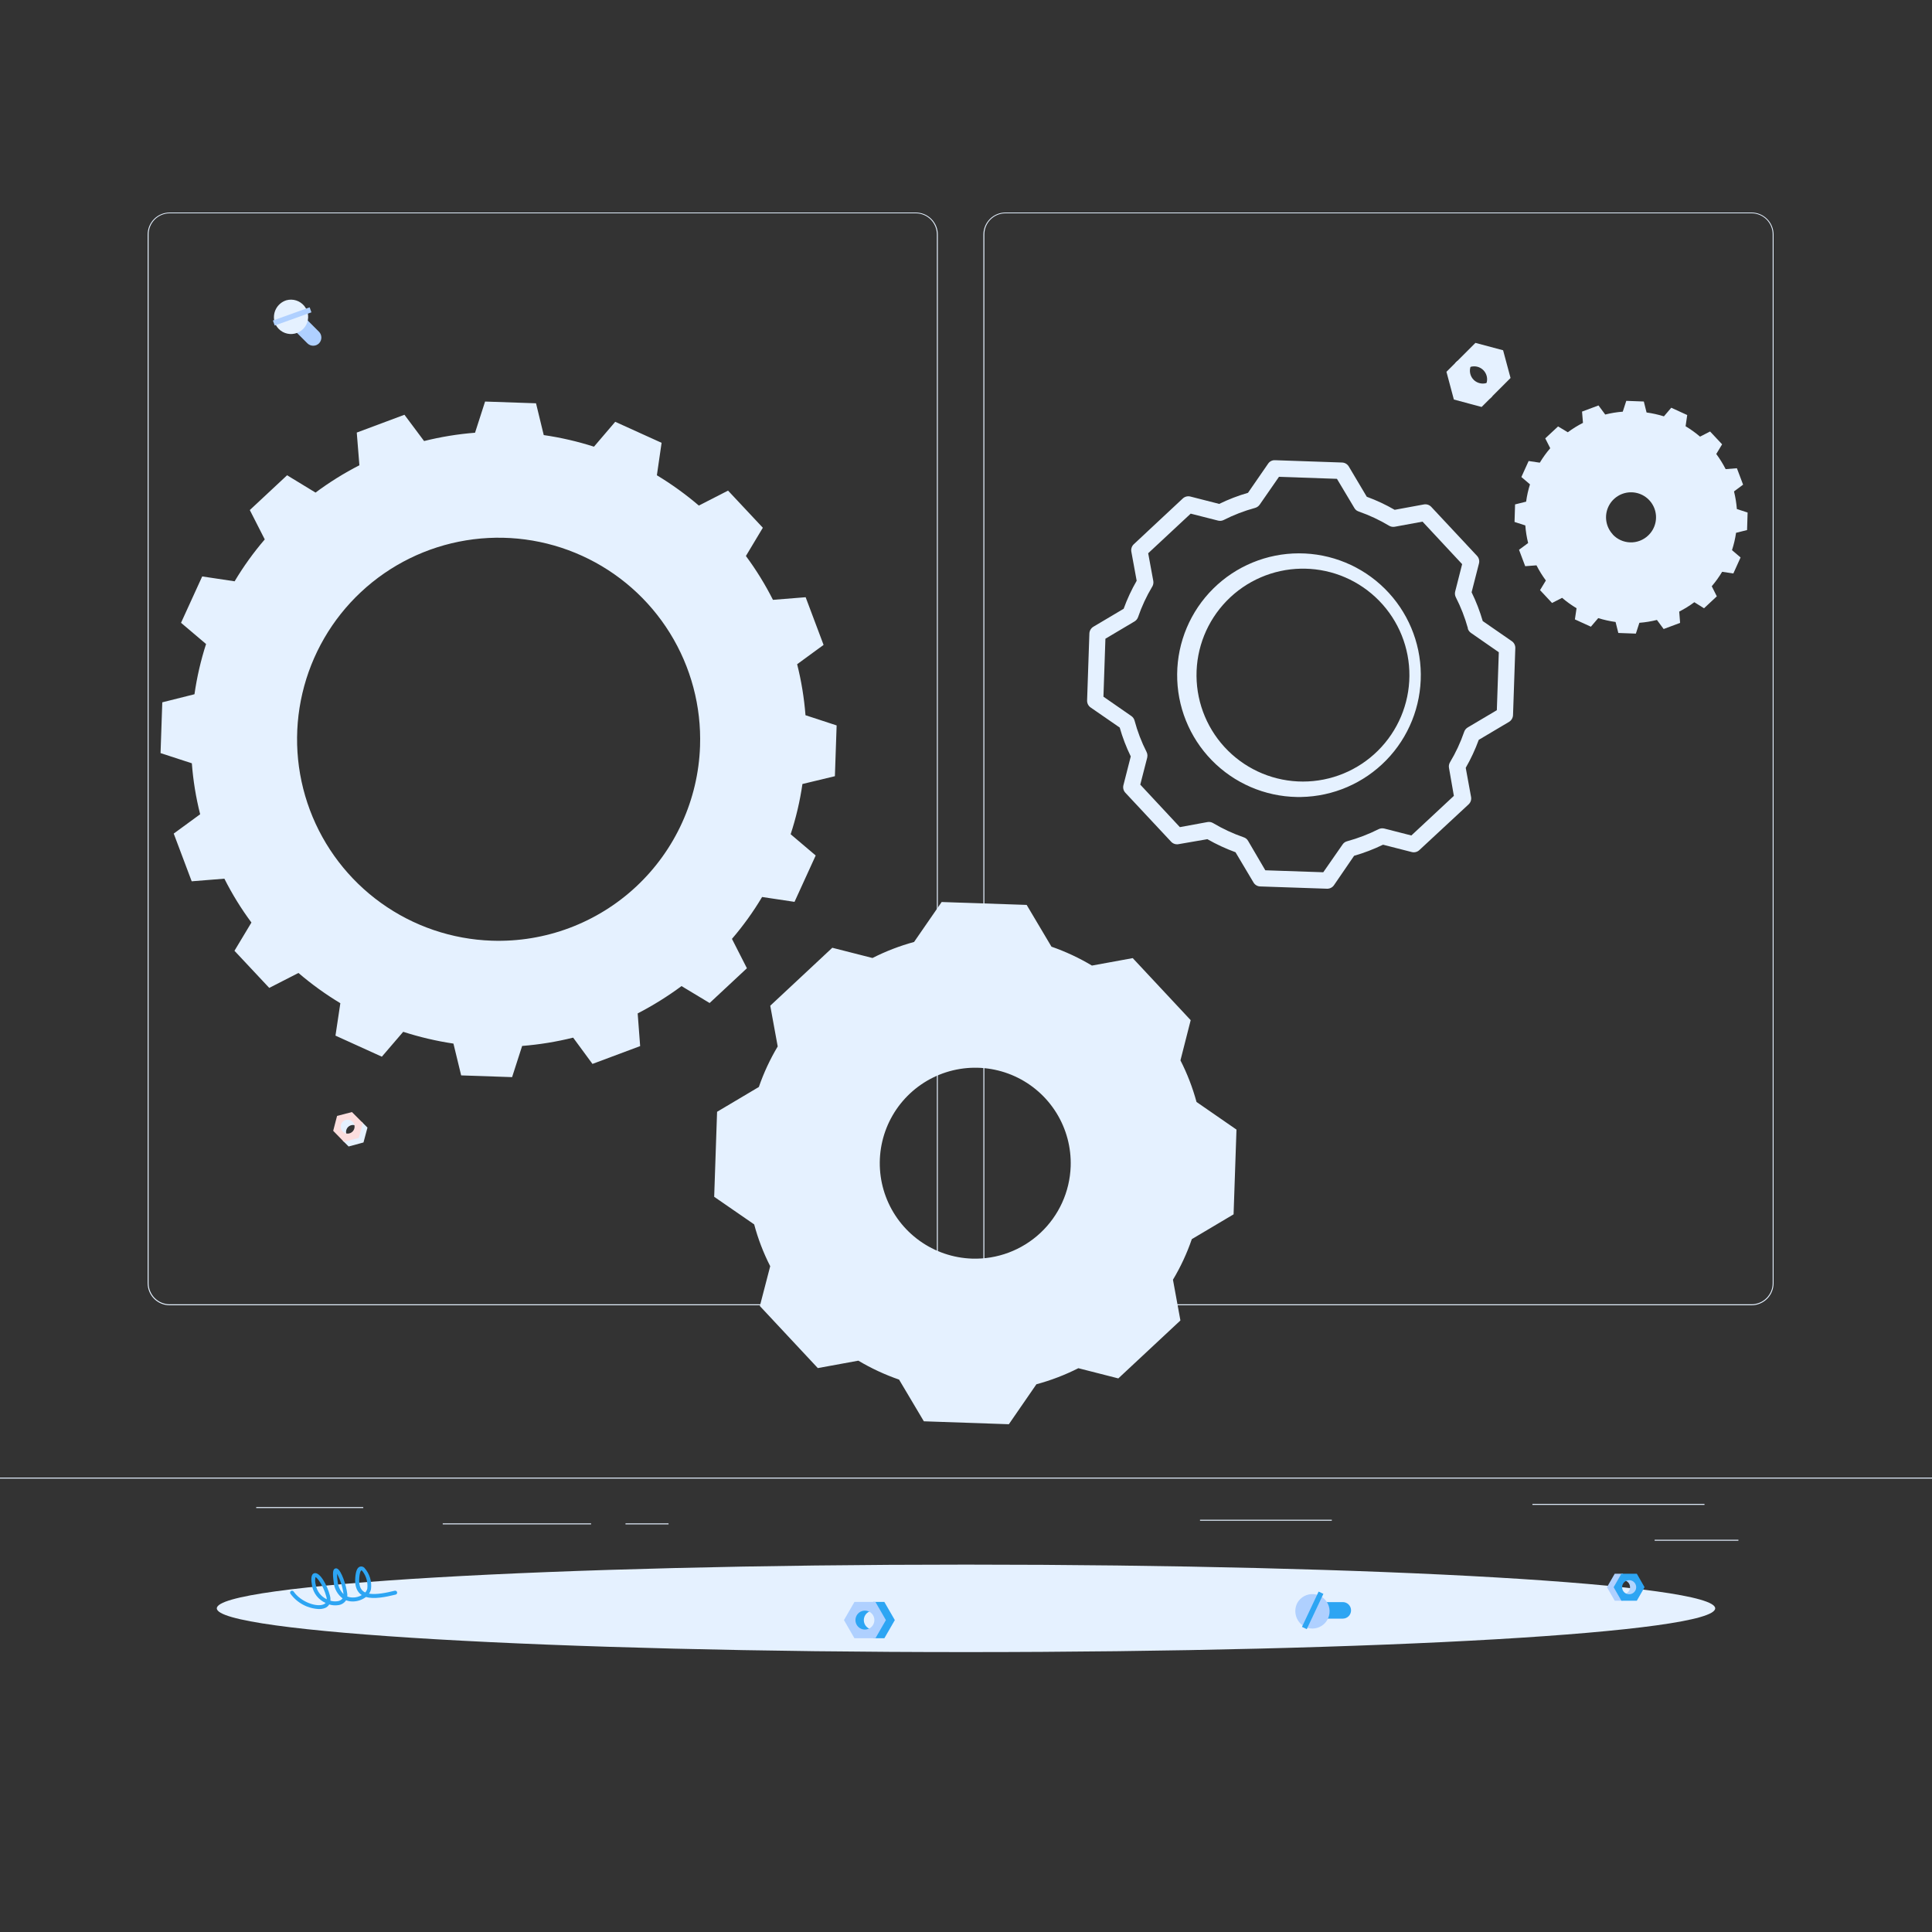 <svg width="500" height="500" viewBox="0 0 500 500" fill="none" xmlns="http://www.w3.org/2000/svg">
<rect x="0" y="0" width="500" height="500" fill="#333333" stroke="none"/>
<path d="M500 382.4H0V382.65H500V382.4Z" fill="#E5F1FF"/>
<path d="M449.9 398.49H428.22V398.74H449.9V398.49Z" fill="#E5F1FF"/>
<path d="M344.67 393.31H310.56V393.56H344.67V393.31Z" fill="#E5F1FF"/>
<path d="M441.12 389.21H396.59V389.46H441.12V389.21Z" fill="#E5F1FF"/>
<path d="M173.02 394.25H161.88V394.5H173.02V394.25Z" fill="#E5F1FF"/>
<path d="M152.97 394.25H114.58V394.5H152.97V394.25Z" fill="#E5F1FF"/>
<path d="M94.01 390.03H66.31V390.28H94.01V390.03Z" fill="#E5F1FF"/>
<path d="M237 337.8H43.91C42.397 337.797 40.947 337.195 39.879 336.124C38.81 335.053 38.21 333.603 38.21 332.09V60.66C38.223 59.156 38.829 57.718 39.896 56.658C40.964 55.599 42.406 55.003 43.91 55H237C238.514 55 239.967 55.602 241.038 56.672C242.108 57.743 242.71 59.196 242.71 60.71V332.09C242.71 333.604 242.108 335.057 241.038 336.128C239.967 337.198 238.514 337.8 237 337.8ZM43.91 55.2C42.464 55.203 41.077 55.779 40.056 56.803C39.034 57.826 38.46 59.214 38.46 60.66V332.09C38.46 333.536 39.034 334.924 40.056 335.947C41.077 336.971 42.464 337.547 43.91 337.55H237C238.447 337.547 239.834 336.971 240.858 335.948C241.881 334.924 242.457 333.537 242.46 332.09V60.66C242.457 59.213 241.881 57.825 240.858 56.802C239.834 55.779 238.447 55.203 237 55.2H43.91Z" fill="#E5F1FF"/>
<path d="M453.31 337.8H260.21C258.696 337.797 257.246 337.195 256.175 336.125C255.105 335.054 254.503 333.604 254.5 332.09V60.66C254.516 59.155 255.124 57.717 256.193 56.658C257.262 55.598 258.705 55.002 260.21 55H453.31C454.812 55.005 456.252 55.602 457.317 56.662C458.382 57.721 458.987 59.158 459 60.66V332.09C459 333.601 458.401 335.05 457.335 336.121C456.268 337.191 454.821 337.795 453.31 337.8ZM260.21 55.2C258.763 55.203 257.375 55.779 256.352 56.802C255.329 57.825 254.753 59.213 254.75 60.66V332.09C254.753 333.537 255.329 334.924 256.352 335.948C257.375 336.971 258.763 337.547 260.21 337.55H453.31C454.757 337.547 456.145 336.971 457.168 335.948C458.191 334.924 458.767 333.537 458.77 332.09V60.66C458.767 59.213 458.191 57.825 457.168 56.802C456.145 55.779 454.757 55.203 453.31 55.2H260.21Z" fill="#E5F1FF"/>
<path d="M216.07 200.88L216.52 187.74L208.46 185.1C208.113 180.647 207.391 176.231 206.3 171.9L213.14 166.9L208.5 154.56L200.04 155.24C198.034 151.264 195.692 147.467 193.04 143.89L197.42 136.58L188.42 126.97L180.86 130.84C177.46 127.934 173.828 125.312 170 123L171.22 114.6L159.22 109.16L153.72 115.6C149.477 114.243 145.129 113.239 140.72 112.6L138.72 104.37L125.54 103.92L122.94 111.99C118.491 112.34 114.079 113.059 109.75 114.14L104.67 107.34L92.33 111.95L93.01 120.41C89.036 122.446 85.24 124.811 81.66 127.48L74.3 123L64.65 132L68.52 139.6C65.613 142.982 63.004 146.609 60.72 150.44L52.33 149.18L46.85 161.18L53.33 166.67C51.963 170.91 50.959 175.259 50.33 179.67L42 181.76L41.55 194.9L49.65 197.54C49.985 201.99 50.704 206.403 51.8 210.73L44.96 215.73L49.61 228.08L58.07 227.4C60.071 231.379 62.413 235.176 65.07 238.75L60.68 246.06L69.68 255.67L77.24 251.8C80.63 254.705 84.256 257.324 88.08 259.63L86.82 268.02L98.82 273.47L104.35 267.03C108.593 268.399 112.941 269.42 117.35 270.08L119.35 278.31L132.53 278.76L135.13 270.69C139.581 270.336 143.996 269.617 148.33 268.54L153.33 275.34L165.67 270.73L165.03 262.27C168.996 260.221 172.792 257.856 176.38 255.2L183.65 259.58L193.3 250.58L189.43 242.98C192.337 239.598 194.947 235.971 197.23 232.14L205.62 233.4L211.1 221.4L204.62 215.9C206.01 211.663 207.03 207.313 207.67 202.9L216.07 200.88ZM127.28 243.45C116.968 243.102 106.991 239.703 98.611 233.683C90.231 227.664 83.824 219.294 80.201 209.633C76.579 199.972 75.903 189.453 78.259 179.408C80.615 169.363 85.898 160.242 93.439 153.199C100.98 146.157 110.44 141.509 120.622 139.844C130.805 138.178 141.253 139.57 150.644 143.844C160.035 148.117 167.948 155.08 173.382 163.851C178.816 172.622 181.526 182.808 181.17 193.12C180.695 206.939 174.752 220.005 164.646 229.443C154.54 238.881 141.1 243.919 127.28 243.45Z" fill="#E5F1FF"/>
<path d="M441 157.42L444.31 154.33L443 151.72C443.999 150.551 444.899 149.3 445.69 147.98L448.59 148.41L450.46 144.27L448.24 142.38C448.718 140.916 449.069 139.414 449.29 137.89L452.14 137.18L452.28 132.64L449.5 131.74C449.378 130.203 449.13 128.678 448.76 127.18L451.11 125.43L449.51 121.18L446.6 121.41C445.898 120.04 445.085 118.728 444.17 117.49L445.68 114.99L442.57 111.67L439.97 113C438.799 112.003 437.548 111.104 436.23 110.31L436.65 107.41L432.52 105.52L430.62 107.75C429.153 107.294 427.652 106.959 426.13 106.75L425.42 103.91L420.88 103.74L419.97 106.54C418.438 106.657 416.919 106.905 415.43 107.28L413.69 104.93L409.43 106.52L409.67 109.44C408.295 110.135 406.984 110.948 405.75 111.87L403.23 110.36L399.91 113.45L401.2 116C400.193 117.166 399.29 118.418 398.5 119.74L395.61 119.31L393.73 123.45L395.96 125.35C395.498 126.812 395.163 128.311 394.96 129.83L392.1 130.54L391.96 135.08L394.75 135.98C394.864 137.518 395.108 139.044 395.48 140.54L393.12 142.28L394.72 146.53L397.64 146.31C398.342 147.681 399.154 148.992 400.07 150.23L398.56 152.73L401.67 156.05L404.27 154.72C405.439 155.72 406.69 156.62 408.01 157.41L407.58 160.3L411.72 162.19L413.62 159.97C415.088 160.422 416.589 160.757 418.11 160.97L418.82 163.81L423.36 163.98L424.27 161.18C425.802 161.064 427.321 160.816 428.81 160.44L430.55 162.79L434.81 161.2L434.58 158.28C435.951 157.584 437.259 156.771 438.49 155.85L441 157.42ZM417.38 138.29C416.507 137.355 415.931 136.181 415.725 134.918C415.518 133.654 415.692 132.358 416.222 131.194C416.753 130.029 417.617 129.048 418.705 128.374C419.794 127.701 421.057 127.365 422.337 127.41C423.616 127.455 424.853 127.878 425.891 128.626C426.93 129.374 427.723 130.413 428.171 131.612C428.619 132.811 428.701 134.116 428.407 135.362C428.113 136.607 427.457 137.738 426.52 138.61C425.898 139.196 425.167 139.653 424.367 139.955C423.568 140.256 422.717 140.396 421.863 140.366C421.009 140.336 420.17 140.138 419.394 139.781C418.617 139.425 417.919 138.918 417.34 138.29H417.38Z" fill="#E5F1FF"/>
<path d="M320 292.34L309.66 285.19C308.646 281.467 307.252 277.858 305.5 274.42L308.15 264.02L293.15 247.96L282.59 249.89C279.277 247.905 275.769 246.267 272.12 245L265.7 234.19L243.7 233.44L236.56 243.78C232.841 244.793 229.236 246.183 225.8 247.93L215.4 245.28L199.34 260.28L201.27 270.82C199.287 274.14 197.652 277.655 196.39 281.31L185.58 287.73L184.83 309.73L195.18 316.87C196.177 320.613 197.568 324.24 199.33 327.69L196.65 338L211.65 354.06L222.14 352.14C225.478 354.127 229.009 355.769 232.68 357.04L239.09 367.83L261.09 368.59L268.22 358.25C271.972 357.237 275.611 355.843 279.08 354.09L289.42 356.73L305.49 341.73L303.56 331.19C305.549 327.87 307.185 324.351 308.44 320.69L319.25 314.27L320 292.34ZM251.55 325.73C246.666 325.563 241.941 323.952 237.973 321.1C234.005 318.248 230.971 314.283 229.256 309.707C227.541 305.131 227.221 300.149 228.337 295.392C229.453 290.634 231.955 286.314 235.526 282.978C239.097 279.642 243.576 277.44 248.399 276.649C253.221 275.859 258.17 276.517 262.619 278.539C267.068 280.561 270.817 283.857 273.393 288.01C275.969 292.163 277.255 296.986 277.09 301.87C276.861 308.42 274.041 314.612 269.251 319.085C264.461 323.559 258.091 325.949 251.54 325.73H251.55Z" fill="#E5F1FF"/>
<path d="M343.55 230H343.48L326.16 229.41C325.81 229.404 325.466 229.309 325.162 229.134C324.858 228.959 324.602 228.71 324.42 228.41L319.75 220.56C317.233 219.639 314.798 218.509 312.47 217.18L305 218.47C304.652 218.534 304.294 218.508 303.958 218.397C303.623 218.285 303.321 218.09 303.08 217.83L291.25 205.17C291.002 204.908 290.826 204.586 290.738 204.236C290.65 203.885 290.655 203.518 290.75 203.17L292.64 195.76C291.469 193.359 290.512 190.859 289.78 188.29L282.25 183.09C281.958 182.889 281.722 182.618 281.563 182.302C281.404 181.985 281.327 181.634 281.34 181.28L281.93 163.96C281.942 163.61 282.039 163.269 282.214 162.965C282.388 162.662 282.634 162.406 282.93 162.22L290.8 157.55C291.708 155.039 292.836 152.613 294.17 150.3L292.79 142.77C292.726 142.42 292.751 142.06 292.863 141.723C292.974 141.385 293.17 141.082 293.43 140.84L306.09 129.02C306.352 128.771 306.674 128.593 307.024 128.504C307.374 128.414 307.741 128.417 308.09 128.51L315.53 130.41C317.925 129.238 320.418 128.278 322.98 127.54L328.18 120.01C328.374 119.711 328.643 119.469 328.962 119.309C329.28 119.149 329.635 119.077 329.99 119.1L347.3 119.7C347.652 119.707 347.997 119.803 348.302 119.977C348.608 120.152 348.865 120.401 349.05 120.7L353.72 128.56C356.219 129.477 358.635 130.608 360.94 131.94L368.5 130.55C368.848 130.485 369.207 130.51 369.543 130.622C369.879 130.734 370.181 130.929 370.42 131.19L382.25 143.85C382.497 144.113 382.672 144.435 382.76 144.785C382.847 145.135 382.844 145.502 382.75 145.85L380.85 153.28C382.022 155.676 382.985 158.169 383.73 160.73L391.25 165.93C391.542 166.13 391.779 166.402 391.938 166.718C392.097 167.034 392.174 167.386 392.16 167.74L391.57 185.05C391.559 185.401 391.461 185.744 391.287 186.049C391.113 186.354 390.867 186.612 390.57 186.8L382.7 191.47C381.787 193.975 380.659 196.398 379.33 198.71L380.71 206.25C380.775 206.598 380.75 206.957 380.638 207.293C380.526 207.628 380.331 207.93 380.07 208.17L367.33 220C367.068 220.248 366.746 220.425 366.396 220.512C366.046 220.6 365.679 220.596 365.33 220.5L357.93 218.61C355.519 219.776 353.013 220.736 350.44 221.48L345.29 229C345.105 229.297 344.849 229.543 344.546 229.718C344.242 229.892 343.9 229.989 343.55 230ZM327.46 225.23L342.46 225.74L347.46 218.55C347.737 218.13 348.162 217.83 348.65 217.71C351.464 216.94 354.195 215.892 356.8 214.58C357.255 214.361 357.771 214.308 358.26 214.43L365.26 216.22L376.26 205.97L375 198.74C374.903 198.235 374.996 197.711 375.26 197.27C376.746 194.794 377.969 192.17 378.91 189.44C379.069 188.945 379.404 188.525 379.85 188.26L387.38 183.8L387.89 168.8L380.69 163.8C380.311 163.541 380.027 163.165 379.88 162.73C379.88 162.68 379.88 162.62 379.88 162.56C379.11 159.796 378.065 157.116 376.76 154.56C376.529 154.102 376.472 153.576 376.6 153.08L378.4 146L368.15 135L360.96 136.32C360.458 136.411 359.94 136.319 359.5 136.06C357.019 134.572 354.392 133.342 351.66 132.39C351.504 132.34 351.353 132.273 351.21 132.19C350.922 132.01 350.682 131.763 350.51 131.47L346 123.92L331 123.4L326 130.61C325.702 131.033 325.262 131.334 324.76 131.46C321.975 132.221 319.275 133.263 316.7 134.57C316.246 134.802 315.723 134.858 315.23 134.73L308.15 132.93L297.15 143.18L298.47 150.35C298.549 150.802 298.482 151.268 298.28 151.68L298.18 151.85C296.693 154.336 295.47 156.97 294.53 159.71C294.365 160.18 294.039 160.576 293.61 160.83L286.08 165.3L285.57 180.3L292.78 185.3C293.191 185.581 293.489 185.999 293.62 186.48C294.37 189.288 295.412 192.01 296.73 194.6C296.802 194.747 296.859 194.902 296.9 195.06C296.976 195.389 296.976 195.731 296.9 196.06L295.1 203.06L305.35 214.06L312.49 212.75C312.989 212.659 313.504 212.751 313.94 213.01C316.44 214.495 319.084 215.725 321.83 216.68C322.326 216.827 322.745 217.16 323 217.61L327.46 225.23ZM336.73 206.26C336.36 206.26 335.99 206.26 335.62 206.26C327.307 206.114 319.389 202.69 313.588 196.734C307.787 190.778 304.573 182.771 304.647 174.457C304.72 166.143 308.074 158.195 313.979 152.342C319.883 146.489 327.861 143.205 336.175 143.205C344.49 143.205 352.467 146.489 358.372 152.342C364.277 158.195 367.631 166.143 367.704 174.457C367.777 182.771 364.564 190.778 358.763 196.734C352.962 202.69 345.043 206.114 336.73 206.26ZM336.73 147.17C329.466 147.295 322.545 150.285 317.474 155.489C312.404 160.692 309.594 167.688 309.656 174.953C309.719 182.219 312.649 189.165 317.809 194.28C322.968 199.396 329.94 202.266 337.205 202.266C344.471 202.266 351.442 199.396 356.602 194.28C361.762 189.165 364.692 182.219 364.754 174.953C364.817 167.688 362.007 160.692 356.936 155.489C351.866 150.285 344.945 147.295 337.68 147.17H336.73Z" fill="#E5F1FF"/>
<path d="M383.44 105.32L376.26 103.4L374.34 96.22L377.15 93.42L380.11 99.55L386.25 102.52L383.44 105.32Z" fill="#E5F1FF"/>
<path d="M383.88 100.52C384.191 100.21 384.437 99.841 384.605 99.435C384.773 99.029 384.86 98.594 384.86 98.155C384.86 97.716 384.773 97.281 384.605 96.875C384.437 96.469 384.191 96.101 383.88 95.79C383.57 95.48 383.201 95.233 382.795 95.065C382.39 94.897 381.955 94.811 381.515 94.811C381.076 94.811 380.641 94.897 380.235 95.065C379.83 95.233 379.461 95.48 379.15 95.79L382.72 90.43L387.5 92.85L388.55 97.85L383.88 100.52Z" fill="#E5F1FF"/>
<path d="M376.58 94L381.84 88.74L389 90.65L390.93 97.82L385.67 103.08L378.5 101.15L376.58 94ZM386.13 98.3C386.598 97.832 386.917 97.235 387.046 96.585C387.175 95.935 387.108 95.262 386.855 94.65C386.601 94.038 386.172 93.515 385.621 93.147C385.07 92.779 384.423 92.583 383.76 92.583C383.098 92.583 382.45 92.779 381.899 93.147C381.348 93.515 380.919 94.038 380.665 94.65C380.412 95.262 380.345 95.935 380.474 96.585C380.603 97.235 380.922 97.832 381.39 98.3C382.024 98.922 382.877 99.268 383.764 99.264C384.652 99.261 385.502 98.907 386.13 98.28V98.3Z" fill="#E5F1FF"/>
<path d="M90.22 296.71L94.07 295.67L95.1 291.82L93.6 290.32L92.01 293.61L88.71 295.2L90.22 296.71Z" fill="#E5F1FF"/>
<path d="M90 294.13C89.7 293.787 89.541 293.341 89.556 292.885C89.571 292.428 89.759 291.995 90.082 291.672C90.405 291.349 90.839 291.161 91.295 291.145C91.752 291.13 92.197 291.289 92.54 291.59L90.63 288.72L88 290L87.44 292.7L90 294.13Z" fill="#E5F1FF"/>
<path d="M93.9 290.62L91.081 287.8L87.231 288.8L86.231 292.65L89.001 295.5L92.85 294.5L93.9 290.62ZM88.781 292.93C88.595 292.767 88.445 292.569 88.34 292.346C88.234 292.123 88.175 291.881 88.167 291.635C88.159 291.389 88.201 291.144 88.292 290.914C88.383 290.685 88.519 290.477 88.693 290.303C88.868 290.129 89.076 289.992 89.305 289.901C89.534 289.811 89.779 289.768 90.026 289.777C90.272 289.785 90.514 289.843 90.737 289.949C90.96 290.054 91.158 290.204 91.32 290.39C91.621 290.733 91.78 291.179 91.765 291.635C91.75 292.092 91.562 292.525 91.239 292.848C90.916 293.171 90.482 293.359 90.026 293.375C89.569 293.39 89.124 293.231 88.781 292.93Z" fill="#FCDEDE"/>
<path d="M76.36 85.66L79.56 88.86C79.96 89.253 80.499 89.474 81.06 89.474C81.621 89.474 82.159 89.253 82.56 88.86C82.951 88.458 83.169 87.92 83.169 87.36C83.169 86.799 82.951 86.261 82.56 85.86L79.37 82.67C78.968 82.279 78.43 82.06 77.87 82.06C77.309 82.06 76.771 82.279 76.37 82.67C75.978 83.068 75.758 83.604 75.756 84.163C75.754 84.721 75.971 85.259 76.36 85.66Z" fill="#AFD0FF"/>
<path d="M74.11 77.71C74.945 77.478 75.83 77.495 76.656 77.758C77.481 78.022 78.212 78.521 78.758 79.194C79.304 79.867 79.642 80.684 79.73 81.547C79.817 82.409 79.651 83.278 79.252 84.047C78.853 84.817 78.238 85.453 77.482 85.877C76.726 86.302 75.863 86.496 74.999 86.437C74.134 86.378 73.305 86.067 72.615 85.544C71.924 85.02 71.401 84.306 71.11 83.49C70.926 82.914 70.857 82.306 70.908 81.703C70.959 81.1 71.129 80.513 71.408 79.976C71.686 79.439 72.069 78.962 72.533 78.573C72.996 78.184 73.533 77.891 74.11 77.71Z" fill="#E5F1FF"/>
<path d="M70.63 82.955L71.093 84.244L80.598 80.829L80.135 79.54L70.63 82.955Z" fill="#AFD0FF"/>
<path d="M250 427.56C357.083 427.56 443.89 422.492 443.89 416.24C443.89 409.988 357.083 404.92 250 404.92C142.918 404.92 56.11 409.988 56.11 416.24C56.11 422.492 142.918 427.56 250 427.56Z" fill="#E5F1FF"/>
<path d="M82.51 416.42C81.07 416.353 79.664 415.963 78.395 415.279C77.127 414.596 76.028 413.636 75.18 412.47C75.138 412.417 75.108 412.355 75.091 412.289C75.074 412.224 75.071 412.155 75.081 412.088C75.091 412.021 75.115 411.957 75.151 411.899C75.187 411.842 75.234 411.792 75.29 411.753C75.346 411.715 75.409 411.688 75.475 411.674C75.541 411.66 75.61 411.66 75.677 411.674C75.743 411.688 75.806 411.715 75.862 411.754C75.917 411.793 75.964 411.843 76 411.9C77.87 414.6 82 416.03 83.8 415.18C83.98 415.104 84.141 414.987 84.27 414.84C83.361 414.44 82.564 413.822 81.95 413.04C81.336 412.259 80.924 411.339 80.75 410.36C80.52 409.09 80.34 407.36 81.38 407.14C82.82 406.82 84.7 410.29 85.38 412.92C85.503 413.355 85.547 413.809 85.51 414.26C86.087 414.432 86.694 414.48 87.29 414.4C87.559 414.38 87.82 414.303 88.058 414.176C88.296 414.048 88.504 413.873 88.67 413.66C88.012 413.164 87.466 412.534 87.068 411.812C86.67 411.09 86.429 410.292 86.36 409.47C85.98 406.73 86.27 406.26 86.57 406.02C86.667 405.946 86.783 405.9 86.905 405.887C87.027 405.875 87.15 405.897 87.26 405.95C88.33 406.4 89.62 410.28 89.87 412.48C89.9 412.709 89.9 412.941 89.87 413.17C90.301 413.336 90.758 413.424 91.22 413.43C92.068 413.463 92.907 413.244 93.63 412.8C93.49 412.71 93.36 412.61 93.23 412.51C92.23 411.62 91.77 410.2 91.95 408.18C92.09 406.61 92.44 405.75 93.07 405.48C93.273 405.399 93.496 405.378 93.711 405.421C93.925 405.463 94.123 405.567 94.28 405.72C94.955 406.466 95.46 407.349 95.758 408.309C96.057 409.27 96.143 410.283 96.01 411.28C95.923 411.695 95.749 412.087 95.5 412.43C97.34 412.75 99.92 412.23 102.15 411.68C102.216 411.664 102.284 411.662 102.351 411.672C102.417 411.683 102.481 411.707 102.539 411.742C102.596 411.777 102.646 411.823 102.686 411.878C102.726 411.933 102.754 411.995 102.77 412.06C102.786 412.126 102.788 412.194 102.778 412.261C102.767 412.327 102.744 412.391 102.708 412.449C102.673 412.506 102.627 412.557 102.572 412.596C102.518 412.636 102.456 412.664 102.39 412.68C99.68 413.35 96.76 413.9 94.7 413.3C93.695 414.065 92.463 414.473 91.2 414.46C90.639 414.453 90.085 414.348 89.56 414.15C89.327 414.51 89.015 414.812 88.648 415.032C88.28 415.252 87.867 415.385 87.44 415.42C86.688 415.517 85.925 415.452 85.2 415.23C84.967 415.623 84.617 415.934 84.2 416.12C83.664 416.337 83.088 416.439 82.51 416.42ZM81.65 408.14C81.512 408.82 81.539 409.523 81.73 410.19C81.871 410.99 82.203 411.744 82.697 412.388C83.192 413.032 83.834 413.547 84.57 413.89C84.556 413.653 84.516 413.418 84.45 413.19C83.67 410.33 82.17 408.36 81.65 408.14ZM87.22 407.27C87.227 407.96 87.283 408.649 87.39 409.33C87.5 410.549 88.039 411.69 88.91 412.55C88.664 410.704 88.092 408.916 87.22 407.27ZM93.51 406.4C93.51 406.4 93.13 406.59 92.99 408.26C92.85 409.93 93.14 411.08 93.92 411.75C94.105 411.9 94.306 412.027 94.52 412.13C94.783 411.849 94.969 411.504 95.06 411.13C95.238 409.556 94.813 407.973 93.87 406.7C93.66 406.44 93.54 406.4 93.51 406.4Z" fill="#2DA5F3"/>
<path d="M228.87 423.98L231.58 419.28L228.87 414.58H225.97L227.61 419.28L225.97 423.98H228.87Z" fill="#2DA5F3"/>
<path d="M226.16 421.73C225.826 421.752 225.491 421.704 225.176 421.591C224.86 421.478 224.572 421.301 224.327 421.072C224.083 420.843 223.888 420.566 223.755 420.259C223.622 419.952 223.554 419.62 223.554 419.285C223.554 418.95 223.622 418.619 223.755 418.312C223.888 418.004 224.083 417.728 224.327 417.499C224.572 417.269 224.86 417.093 225.176 416.98C225.491 416.866 225.826 416.819 226.16 416.84L221.56 415.92L220.33 419.64L222.39 422.78L226.16 421.73Z" fill="#2DA5F3"/>
<path d="M226.56 414.58H221.13L218.42 419.28L221.13 423.98H226.56L229.27 419.28L226.56 414.58ZM223.85 421.73C223.365 421.732 222.89 421.59 222.486 421.322C222.082 421.054 221.766 420.672 221.579 420.225C221.392 419.777 221.342 419.284 221.436 418.808C221.529 418.332 221.762 417.895 222.104 417.551C222.446 417.208 222.883 416.973 223.358 416.878C223.834 416.783 224.327 416.831 224.775 417.016C225.223 417.201 225.607 417.515 225.876 417.918C226.146 418.321 226.29 418.795 226.29 419.28C226.29 419.928 226.033 420.55 225.576 421.009C225.119 421.468 224.498 421.727 223.85 421.73Z" fill="#AFD0FF"/>
<path d="M417.89 414.26L415.88 410.77L417.89 407.28H420.04L418.83 410.77L420.04 414.26H417.89Z" fill="#AFD0FF"/>
<path d="M419.9 412.59C420.15 412.609 420.401 412.576 420.637 412.493C420.873 412.41 421.09 412.279 421.274 412.109C421.457 411.939 421.603 411.732 421.703 411.503C421.804 411.273 421.855 411.026 421.855 410.775C421.855 410.525 421.804 410.277 421.703 410.048C421.603 409.818 421.457 409.612 421.274 409.442C421.09 409.271 420.873 409.141 420.637 409.058C420.401 408.975 420.15 408.942 419.9 408.96L423.32 408.28L424.23 411.04L422.71 413.37L419.9 412.59Z" fill="#B1D5FF"/>
<path d="M419.61 407.28H423.61L425.61 410.77L423.61 414.26H419.61L417.61 410.77L419.61 407.28ZM421.61 412.59C421.971 412.592 422.324 412.487 422.624 412.288C422.925 412.09 423.16 411.806 423.299 411.474C423.438 411.141 423.476 410.775 423.407 410.421C423.338 410.068 423.165 409.742 422.911 409.487C422.657 409.231 422.332 409.057 421.979 408.986C421.626 408.915 421.259 408.95 420.926 409.088C420.593 409.225 420.308 409.459 420.108 409.758C419.907 410.058 419.8 410.41 419.8 410.77C419.799 411.01 419.845 411.247 419.936 411.468C420.027 411.69 420.161 411.891 420.33 412.06C420.5 412.229 420.701 412.363 420.922 412.454C421.144 412.545 421.381 412.592 421.62 412.59H421.61Z" fill="#2DA5F3"/>
<path d="M343 418.9H347.52C348.086 418.897 348.628 418.671 349.027 418.27C349.426 417.869 349.65 417.326 349.65 416.76C349.65 416.194 349.426 415.651 349.027 415.25C348.628 414.849 348.086 414.623 347.52 414.62H343C342.433 414.62 341.888 414.846 341.487 415.247C341.086 415.648 340.86 416.193 340.86 416.76C340.86 417.328 341.086 417.872 341.487 418.273C341.888 418.675 342.433 418.9 343 418.9Z" fill="#2DA5F3"/>
<path d="M335.73 414.86C336.149 414.097 336.783 413.474 337.552 413.067C338.322 412.659 339.194 412.486 340.06 412.569C340.927 412.651 341.751 412.986 342.43 413.531C343.109 414.076 343.613 414.807 343.881 415.636C344.149 416.464 344.169 417.353 343.938 418.192C343.707 419.031 343.236 419.785 342.582 420.359C341.928 420.934 341.12 421.305 340.257 421.426C339.395 421.547 338.517 421.412 337.73 421.04C336.648 420.482 335.831 419.52 335.456 418.362C335.082 417.204 335.18 415.946 335.73 414.86Z" fill="#AFD0FF"/>
<path d="M336.949 421.039L338.188 421.623L342.495 412.487L341.256 411.903L336.949 421.039Z" fill="#2DA5F3"/>
</svg>

